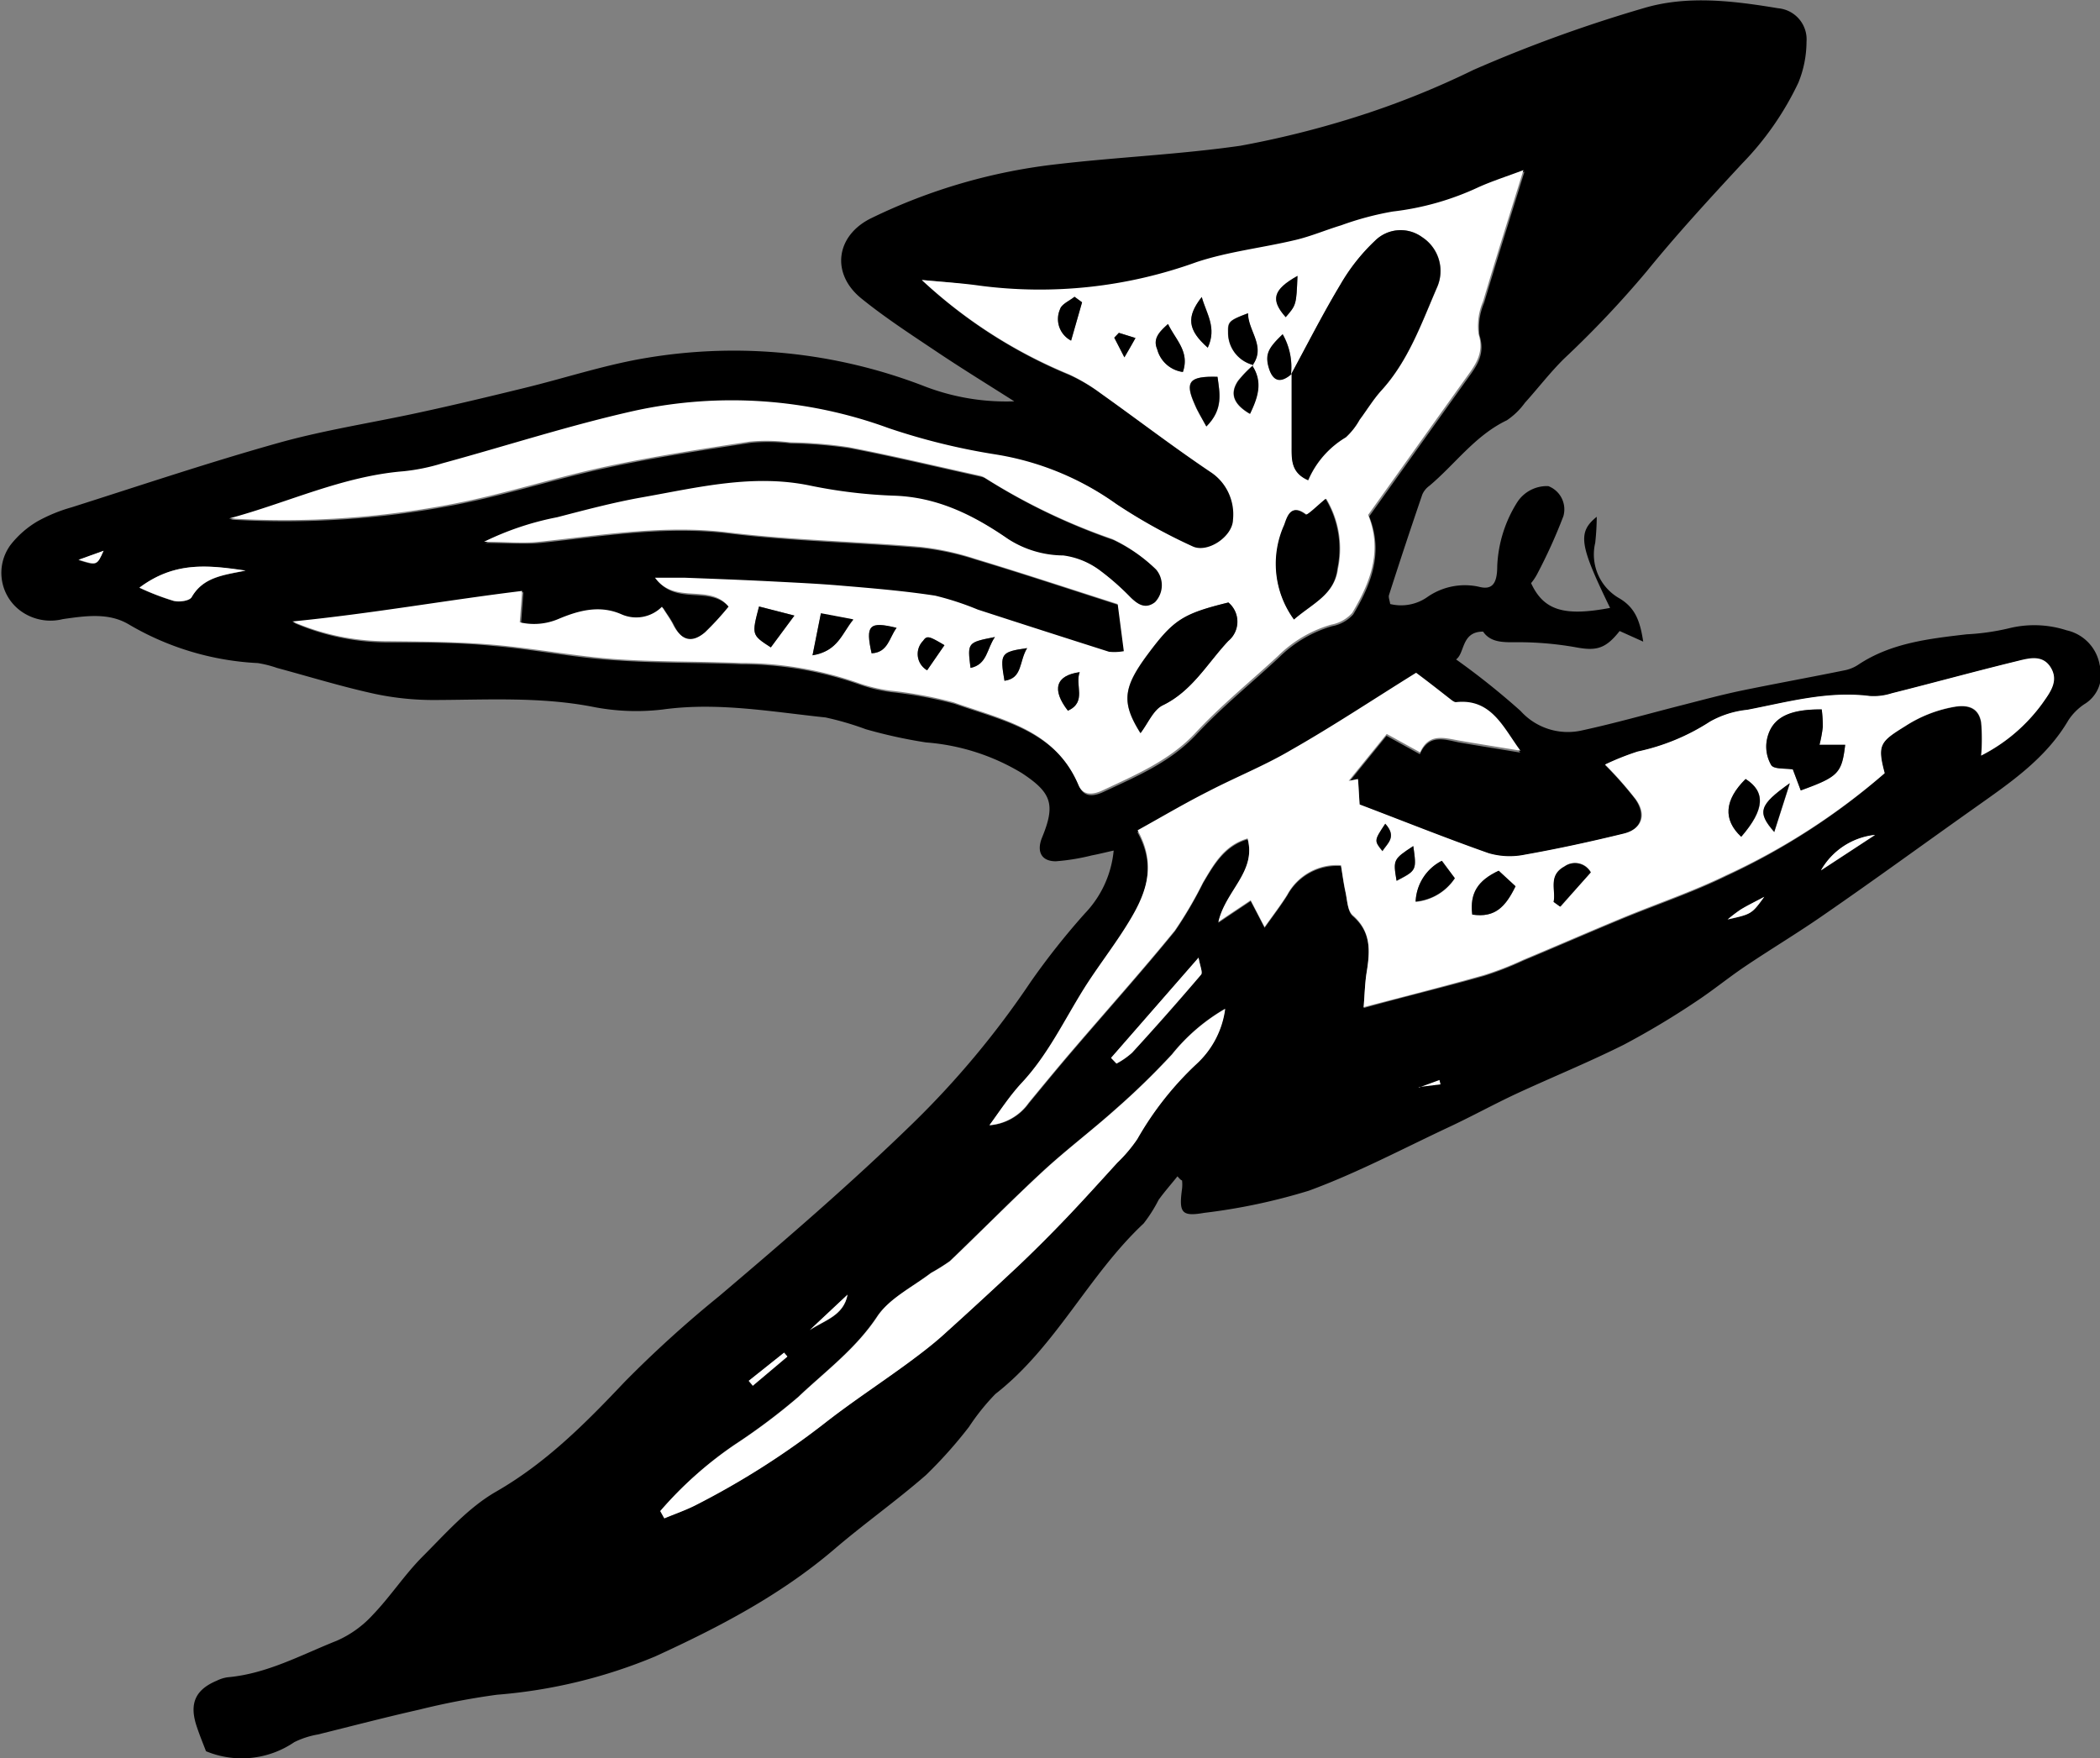 <svg xmlns="http://www.w3.org/2000/svg" viewBox="0 0 178.1 149.13"><rect x="0" y="0" width="178.1" height="149.13" fill="#808080" stroke="none"/><defs><style>.cls-1{fill:#fff;}</style></defs><title>Vlinder</title><g id="Laag_2" data-name="Laag 2"><g id="Laag_1-2" data-name="Laag 1"><path d="M664.55,203.54c-.56.7-1.12,1.33-1.6,2a12.36,12.36,0,0,1-1.27,2C657,211.92,654.24,218,649.11,222a18.87,18.87,0,0,0-2.24,2.79,38.26,38.26,0,0,1-3.64,4.08c-2.52,2.2-5.27,4.14-7.81,6.32-4.55,3.88-9.77,6.6-15.16,9.07a43.79,43.79,0,0,1-13.43,3.25,61.85,61.85,0,0,0-6.57,1.26c-2.88.65-5.74,1.4-8.61,2.11a7.33,7.33,0,0,0-2,.65,7.91,7.91,0,0,1-7.49.77c-.2-.53-.53-1.32-.8-2.14-.63-1.91-.1-3.08,1.71-3.84a3.11,3.11,0,0,1,.91-.29c3.34-.29,6.25-1.9,9.27-3.1a9.05,9.05,0,0,0,3.06-2.2c1.49-1.55,2.69-3.4,4.2-4.92,2-2,3.89-4.17,6.26-5.53,4.26-2.45,7.61-5.83,10.89-9.3a97.56,97.56,0,0,1,8-7.26c5.6-4.75,11.18-9.55,16.44-14.67a75.46,75.46,0,0,0,10-12,62.38,62.38,0,0,1,4.6-5.81,8.91,8.91,0,0,0,2.44-5.33c-.68.15-1.26.3-1.85.41a18.07,18.07,0,0,1-3.06.5c-1.22,0-1.64-.82-1.17-2,1.17-2.83.81-3.82-1.71-5.48a18.41,18.41,0,0,0-8.12-2.6,41.66,41.66,0,0,1-5.11-1.12,25.58,25.58,0,0,0-3.42-1c-4.59-.48-9.15-1.32-13.83-.67a19,19,0,0,1-6-.25c-4.37-.83-8.74-.58-13.12-.56a24.1,24.1,0,0,1-5.23-.51c-2.81-.61-5.56-1.46-8.34-2.21a9.38,9.38,0,0,0-1.62-.41,23.85,23.85,0,0,1-10.91-3.26c-1.73-1.05-3.72-.74-5.63-.47a4.3,4.3,0,0,1-3.43-.59,4,4,0,0,1-1-5.71,8.14,8.14,0,0,1,2.29-2,13.51,13.51,0,0,1,2.88-1.18c5.85-1.86,11.68-3.82,17.6-5.48,3.91-1.09,7.95-1.7,11.93-2.57,3-.65,5.92-1.35,8.86-2.07,3.5-.85,6.94-2,10.47-2.57a44.78,44.78,0,0,1,23.34,2.37,19.27,19.27,0,0,0,7.75,1.33c-2.12-1.35-4.27-2.67-6.37-4.07-2.25-1.51-4.56-3-6.64-4.69-2.56-2.11-2.11-5.32.89-6.78a48.25,48.25,0,0,1,15.8-4.58c5.16-.6,10.37-.82,15.51-1.56a81.22,81.22,0,0,0,9.75-2.43,72.11,72.11,0,0,0,10-4,119.66,119.66,0,0,1,14.41-5.23c3.72-1.12,7.63-.63,11.43,0a2.65,2.65,0,0,1,2.41,2.85,9.28,9.28,0,0,1-.69,3.46,25.31,25.31,0,0,1-4.77,6.86c-2.78,3-5.54,6-8.09,9.14a86.11,86.11,0,0,1-7,7.4c-1.19,1.17-2.21,2.51-3.34,3.76a6,6,0,0,1-1.53,1.48c-2.68,1.28-4.37,3.71-6.56,5.55a1.82,1.82,0,0,0-.6.73q-1.46,4.26-2.83,8.54c-.06.2.06.45.1.76a3.88,3.88,0,0,0,3.18-.61,5.55,5.55,0,0,1,4.32-.86c1.12.3,1.58-.2,1.58-1.75a11,11,0,0,1,1.7-5.42A3,3,0,0,1,696,145a2.11,2.11,0,0,1,1.28,2.55,44.59,44.59,0,0,1-2.24,4.94,4.56,4.56,0,0,1-.5.74c1.07,2.31,2.79,2.84,6.7,2.1-2.58-5.31-2.79-6.39-1.13-7.73a21.59,21.59,0,0,1-.13,2.21,4.28,4.28,0,0,0,2.07,4.72c1.31.79,1.73,1.88,2,3.66l-2-.9c-1.2,1.53-2,1.71-3.77,1.37a28,28,0,0,0-4.75-.42c-1.2,0-2.38.1-3.06-.9-1.86,0-1.53,1.82-2.29,2.36a63.07,63.07,0,0,1,5.47,4.37,5.39,5.39,0,0,0,5.21,1.65c2.81-.61,5.58-1.4,8.36-2.11,1.69-.43,3.38-.89,5.09-1.25,3-.62,6-1.16,8.93-1.76a3.22,3.22,0,0,0,1.09-.48c2.77-1.83,6-2.18,9.14-2.55a19.84,19.84,0,0,0,3.55-.5,8.92,8.92,0,0,1,4.94.16,3.64,3.64,0,0,1,2.8,2.93,2.92,2.92,0,0,1-1.29,3.33,4.82,4.82,0,0,0-1.35,1.35c-1.92,3.29-5,5.35-8,7.48-4.24,3-8.43,6.06-12.69,9-2.22,1.55-4.55,2.94-6.79,4.45-1.39.94-2.68,2-4.09,2.93a68.42,68.42,0,0,1-6.15,3.68c-3,1.5-6.1,2.76-9.14,4.17-1.88.88-3.7,1.88-5.57,2.76-4,1.87-7.88,3.94-12,5.45a50.59,50.59,0,0,1-8.88,1.88c-1.91.33-2.15,0-1.87-2.05a3.28,3.28,0,0,0,0-.7C664.88,203.88,664.79,203.82,664.55,203.54Zm-21.67-76a41.54,41.54,0,0,0,12.56,8.06,14.92,14.92,0,0,1,2.66,1.58c3.12,2.22,6.16,4.55,9.34,6.69a4.33,4.33,0,0,1,1.94,4.08c0,1.43-2.17,2.88-3.45,2.25a46.7,46.7,0,0,1-6.46-3.59,24.1,24.1,0,0,0-10.3-4.21,55.09,55.09,0,0,1-9-2.22,38.72,38.72,0,0,0-21.46-1.49c-5.53,1.23-10.93,3-16.4,4.48a16.75,16.75,0,0,1-3.28.67c-5.19.41-9.85,2.67-14.78,4a75.53,75.53,0,0,0,19.12-1.26c4.3-.84,8.5-2.21,12.79-3.13,4-.87,8.16-1.5,12.26-2.13a15.67,15.67,0,0,1,3.35.06,37.74,37.74,0,0,1,5,.41c3.74.72,7.45,1.61,11.17,2.43a1.35,1.35,0,0,1,.44.2,52,52,0,0,0,10.76,5.16,13.77,13.77,0,0,1,3.71,2.58,2.08,2.08,0,0,1-.08,2.78c-.82.64-1.48.18-2.1-.41a21.34,21.34,0,0,0-2.69-2.36,6.59,6.59,0,0,0-3-1.19,8.75,8.75,0,0,1-4.7-1.41c-2.92-2-6-3.55-9.69-3.66a42.62,42.62,0,0,1-7.1-.86c-4.84-1-9.51.17-14.21,1-2.43.43-4.83,1.07-7.22,1.69a24.71,24.71,0,0,0-6.2,2.08c1.88,0,3.29.13,4.67,0,5.31-.56,10.56-1.47,16-.8s10.84.76,16.26,1.22a22.79,22.79,0,0,1,4.66,1c4,1.2,7.9,2.5,12.15,3.86l.52,4a4.52,4.52,0,0,1-1.26.06q-5.58-1.77-11.14-3.58a24.53,24.53,0,0,0-3.61-1.18c-2.61-.4-5.24-.62-7.86-.84-2.06-.18-4.14-.27-6.21-.38-2.38-.12-4.77-.21-7.15-.3-.75,0-1.49,0-2.54,0,1.72,2.32,4.64.49,6.24,2.45a24.12,24.12,0,0,1-2,2.18c-1.14,1-2.05.68-2.75-.73-.23-.47-.56-.89-.9-1.44a3.08,3.08,0,0,1-3.46.63c-1.82-.79-3.59-.32-5.3.4a5.28,5.28,0,0,1-3.3.29l.2-2.66c-6.44.79-12.65,1.91-19.48,2.59a20.08,20.08,0,0,0,8.12,1.67c2.95,0,5.92,0,8.86.3,3.42.29,6.81,1,10.23,1.21,3.58.26,7.19.19,10.78.34a30.09,30.09,0,0,1,10.11,1.76,13.53,13.53,0,0,0,2.55.6,35.63,35.63,0,0,1,5.41,1c4.07,1.44,8.62,2.27,10.58,7,.4,1,1.29.82,2.06.46,2.81-1.32,5.65-2.5,7.87-4.88s4.68-4.35,7-6.52a10.6,10.6,0,0,1,4.5-2.65,3.15,3.15,0,0,0,1.79-1c1.52-2.55,2.59-5.24,1.35-8.31,2.82-3.94,5.64-7.91,8.47-11.86.76-1.05,1.36-2,.89-3.49a5.28,5.28,0,0,1,.39-2.77c1.06-3.57,2.18-7.12,3.42-11.12-1.44.54-2.62.92-3.75,1.42a23.54,23.54,0,0,1-7.33,2.09,25.56,25.56,0,0,0-4.38,1.17c-1.29.39-2.55.93-3.86,1.24-2.8.67-5.69,1-8.4,1.88a39.12,39.12,0,0,1-18.38,2C646.32,127.79,644.82,127.7,642.88,127.52Zm5.73,71.68a4.51,4.51,0,0,0,3.33-1.86c1.27-1.54,2.54-3.09,3.84-4.6,2.85-3.33,5.78-6.6,8.55-10a34.31,34.31,0,0,0,2.39-4.08c.92-1.55,1.82-3.14,3.78-3.72.76,2.82-1.87,4.41-2.48,7.08,1.13-.77,1.88-1.26,2.74-1.84l1.18,2.27c.76-1.07,1.38-1.88,1.92-2.74a4.78,4.78,0,0,1,4.56-2.5c.12.74.21,1.5.38,2.24s.17,1.6.61,2c1.58,1.37,1.48,3,1.19,4.8-.15.91-.17,1.84-.26,3,3.61-1,6.92-1.79,10.2-2.72a27.14,27.14,0,0,0,3.34-1.3c2.8-1.17,5.57-2.38,8.37-3.54s6-2.24,8.83-3.63a56.66,56.66,0,0,0,13.43-8.71c-.65-2.46-.38-2.7,1.76-4a11.18,11.18,0,0,1,4.14-1.63c1.22-.21,2.08.1,2.29,1.32a16.45,16.45,0,0,1,0,2.81,14.52,14.52,0,0,0,5.18-4.41c.64-.91,1.39-2,.7-3.07s-2-.71-3.08-.46c-3.47.85-6.92,1.8-10.39,2.67a5,5,0,0,1-1.87.23c-3.56-.45-6.95.51-10.38,1.17a8.12,8.12,0,0,0-3.16,1,18.25,18.25,0,0,1-6.14,2.54,22.5,22.5,0,0,0-2.76,1.1,31.68,31.68,0,0,1,2.58,2.92c.92,1.34.49,2.57-1,2.94-2.78.68-5.58,1.29-8.4,1.79a6.36,6.36,0,0,1-3.07-.13c-3.66-1.29-7.27-2.74-10.93-4.13l-.1-2.08-.79.16,3.19-3.93,2.83,1.56c.73-1.7,2-1.28,3.31-1,1.73.3,3.47.57,5.2.86-1.5-1.95-2.47-4.44-5.45-4.12-.12,0-.28-.09-.4-.18-1-.78-2-1.57-3-2.31-3.7,2.3-7.1,4.53-10.62,6.56-2.26,1.31-4.71,2.29-7,3.5-2,1-3.86,2.14-6,3.3,1.8,3.22.51,5.8-1.07,8.29-1.11,1.75-2.39,3.4-3.49,5.15-1.7,2.69-3.07,5.59-5.29,8C650.39,196.63,649.65,197.81,648.61,199.2Zm-27.92,32.73.32.59c.86-.36,1.73-.66,2.56-1.07a68.11,68.11,0,0,0,11.29-7.2c2.2-1.7,4.53-3.23,6.78-4.88,1.15-.85,2.28-1.74,3.35-2.7,2-1.8,4-3.65,6-5.52,1.38-1.31,2.74-2.67,4.06-4.05,1.49-1.56,2.93-3.16,4.38-4.75a12.34,12.34,0,0,0,1.69-2,27,27,0,0,1,5-6.35,7.7,7.7,0,0,0,2.45-4.69,16.1,16.1,0,0,0-4.5,3.86,63.6,63.6,0,0,1-4.78,4.65c-2,1.8-4.19,3.44-6.18,5.28-2.68,2.48-5.24,5.09-7.88,7.61a17.4,17.4,0,0,1-1.6,1c-1.58,1.21-3.54,2.17-4.59,3.74-1.83,2.74-4.39,4.62-6.69,6.8a52.72,52.72,0,0,1-5.33,4A32.31,32.31,0,0,0,620.69,231.93Zm-44.17-78.32a21.38,21.38,0,0,0,2.9,1.12c.47.11,1.33,0,1.51-.32,1-1.7,2.68-1.87,4.57-2.25C582.34,151.7,579.5,151.37,576.52,153.61Zm82.4,39.88.46.48a6.61,6.61,0,0,0,1.32-.92q3-3.26,5.85-6.62c.16-.18-.09-.73-.21-1.44Zm64.79-18.91a6,6,0,0,0-4.58,3Zm-90.34,42c1.22-.83,2.86-1.2,3.2-3Zm-5.18,4.31.34.41,2.93-2.47-.28-.33Zm83-39.14c2-.45,2-.45,3.1-1.91-.79.42-1.42.72-2,1.08A12.52,12.52,0,0,0,711.23,181.74Zm-139.86-30.5c1.55.49,1.55.49,2.11-.76Z" transform="translate(-564.69 -103.77)"/><path class="cls-1" d="M642.88,127.52c1.94.18,3.44.27,4.91.48a39.12,39.12,0,0,0,18.38-2c2.71-.9,5.6-1.21,8.4-1.88,1.31-.31,2.57-.85,3.86-1.24a25.56,25.56,0,0,1,4.38-1.17,23.54,23.54,0,0,0,7.33-2.09c1.13-.5,2.31-.88,3.75-1.42-1.24,4-2.36,7.55-3.42,11.12a5.28,5.28,0,0,0-.39,2.77c.47,1.47-.13,2.44-.89,3.49-2.83,3.95-5.65,7.92-8.47,11.86,1.24,3.07.17,5.76-1.35,8.31a3.15,3.15,0,0,1-1.79,1,10.6,10.6,0,0,0-4.5,2.65c-2.34,2.17-4.84,4.19-7,6.52s-5.06,3.56-7.87,4.88c-.77.36-1.66.51-2.06-.46-2-4.72-6.51-5.55-10.58-7a35.63,35.63,0,0,0-5.41-1,13.53,13.53,0,0,1-2.55-.6A30.09,30.09,0,0,0,627.48,160c-3.59-.15-7.2-.08-10.78-.34-3.42-.26-6.81-.92-10.23-1.21-2.94-.25-5.91-.27-8.86-.3a20.08,20.08,0,0,1-8.12-1.67c6.83-.68,13-1.8,19.48-2.59l-.2,2.66a5.28,5.28,0,0,0,3.3-.29c1.71-.72,3.48-1.19,5.3-.4a3.08,3.08,0,0,0,3.46-.63c.34.55.67,1,.9,1.44.7,1.41,1.61,1.7,2.75.73a24.12,24.12,0,0,0,2-2.18c-1.6-2-4.52-.13-6.24-2.45,1,0,1.79,0,2.54,0,2.38.09,4.77.18,7.15.3,2.07.11,4.15.2,6.21.38,2.62.22,5.25.44,7.86.84a24.53,24.53,0,0,1,3.61,1.18q5.57,1.81,11.14,3.58A4.52,4.52,0,0,0,660,159l-.52-4c-4.25-1.36-8.19-2.66-12.15-3.86a22.79,22.79,0,0,0-4.66-1c-5.42-.46-10.87-.56-16.26-1.22s-10.66.24-16,.8c-1.38.15-2.79,0-4.67,0a24.71,24.71,0,0,1,6.2-2.08c2.39-.62,4.79-1.26,7.22-1.69,4.7-.83,9.37-2,14.21-1a42.62,42.62,0,0,0,7.1.86c3.7.11,6.77,1.64,9.69,3.66a8.75,8.75,0,0,0,4.7,1.41,6.59,6.59,0,0,1,3,1.19,21.34,21.34,0,0,1,2.69,2.36c.62.59,1.28,1.05,2.1.41a2.08,2.08,0,0,0,.08-2.78,13.77,13.77,0,0,0-3.71-2.58,52,52,0,0,1-10.76-5.16,1.35,1.35,0,0,0-.44-.2c-3.72-.82-7.43-1.71-11.17-2.43a37.74,37.74,0,0,0-5-.41,15.67,15.67,0,0,0-3.35-.06c-4.1.63-8.21,1.26-12.26,2.13-4.29.92-8.49,2.29-12.79,3.13a75.53,75.53,0,0,1-19.12,1.26c4.93-1.32,9.59-3.58,14.78-4a16.75,16.75,0,0,0,3.28-.67c5.47-1.49,10.87-3.25,16.4-4.48a38.72,38.72,0,0,1,21.46,1.49,55.09,55.09,0,0,0,9,2.22,24.1,24.1,0,0,1,10.3,4.21,46.7,46.7,0,0,0,6.46,3.59c1.28.63,3.42-.82,3.45-2.25a4.33,4.33,0,0,0-1.94-4.08c-3.18-2.14-6.22-4.47-9.34-6.69a14.92,14.92,0,0,0-2.66-1.58A41.54,41.54,0,0,1,642.88,127.52Zm28,7.26c1.2-1.62-.36-2.92-.36-4.44-1.61.6-1.73.72-1.69,1.61a2.82,2.82,0,0,0,2.15,2.78,9.74,9.74,0,0,0-1.31,1.34c-.72,1.08-.38,2,1,2.8C671.33,137.51,671.8,136.2,670.87,134.78Zm3.3.78a5.62,5.62,0,0,0-.7-3.44c-1.22,1.13-1.49,1.79-1.17,2.87s1.06,1.27,1.94.49c0,2.05,0,4.11,0,6.16,0,1.1-.06,2.23,1.4,2.86a7.81,7.81,0,0,1,3.19-3.64,5.85,5.85,0,0,0,1.17-1.49c.62-.83,1.16-1.73,1.85-2.49,2.31-2.54,3.41-5.73,4.74-8.79a3.42,3.42,0,0,0-1.28-4.2,3.08,3.08,0,0,0-4,.3,16.33,16.33,0,0,0-2.92,3.69C676.88,130.38,675.56,133,674.17,135.56Zm-5.3,19.31c-3.86.95-4.7,1.5-6.82,4.34s-2.3,4.13-.66,6.74c.65-.85,1.09-2,1.89-2.36,2.51-1.22,3.78-3.57,5.56-5.46A2.12,2.12,0,0,0,668.87,154.87Zm5.56,1.44c1.57-1.37,3.44-2.09,3.73-4.32a8.2,8.2,0,0,0-1-5.92c-.7.56-1.56,1.43-1.69,1.33-1.31-1-1.6.29-1.83.9A8,8,0,0,0,674.43,156.31Zm-45.37-1.1c-.63,2.41-.63,2.41,1,3.47l2-2.7ZM667,139.94c1.47-1.44,1.16-2.82.93-4.21-2.39-.07-2.78.41-1.95,2.29C666.2,138.59,666.53,139.11,667,139.94ZM633.6,159.35c2.16-.37,2.49-1.85,3.46-3l-2.75-.52C634.07,157,633.87,158,633.6,159.35Zm30.15-28.1c-.79.68-1.3,1.25-.92,2.14a2.61,2.61,0,0,0,2.18,1.93C665.6,133.6,664.42,132.63,663.75,131.25Zm-8.49,32.8c1.63-.75.57-2.16,1-3.27C654.2,161.09,653.88,162.27,655.26,164.05Zm11.86-30.79c.79-1.7-.09-2.87-.51-4.3C665.28,130.66,665.42,131.76,667.12,133.26Zm7.61-6.09c-2.09,1.17-2.3,2-1,3.5C674.63,129.63,674.63,129.63,674.73,127.17Zm-18.27,2.24-.64-.47c-.43.35-1.1.62-1.23,1.06a2.06,2.06,0,0,0,.94,2.66Zm-11.67,29.08c-1.3-.77-1.49-.84-1.81-.37a1.59,1.59,0,0,0,.34,2.5Zm-6.18.69c1.41-.07,1.49-1.32,2.12-2.16C638.4,156.45,638.08,156.79,638.61,159.18Zm8.39,1.24c1.43-.3,1.37-1.62,2.07-2.62C646.73,158.26,646.73,158.26,647,160.42Zm4.8-1.68c-2.24.32-2.32.46-1.92,2.77C651.43,161.29,651.1,159.89,651.8,158.74ZM659.58,132l-.39.41.86,1.67c.42-.72.64-1.1.94-1.64Z" transform="translate(-564.69 -103.77)"/><path class="cls-1" d="M648.61,199.2c1-1.39,1.78-2.57,2.71-3.57,2.22-2.37,3.59-5.27,5.29-8,1.1-1.75,2.38-3.4,3.49-5.15,1.58-2.49,2.87-5.07,1.07-8.29,2.09-1.16,4-2.29,6-3.3,2.33-1.21,4.78-2.19,7-3.5,3.52-2,6.92-4.26,10.62-6.56,1,.74,2,1.53,3,2.31.12.09.28.2.4.18,3-.32,4,2.17,5.45,4.12-1.73-.29-3.47-.56-5.2-.86-1.28-.23-2.58-.65-3.31,1l-2.83-1.56L679.07,170l.79-.16L680,172c3.66,1.39,7.27,2.84,10.93,4.13a6.36,6.36,0,0,0,3.07.13c2.82-.5,5.62-1.11,8.4-1.79,1.54-.37,2-1.6,1-2.94a31.68,31.68,0,0,0-2.58-2.92,22.5,22.5,0,0,1,2.76-1.1,18.25,18.25,0,0,0,6.14-2.54,8.12,8.12,0,0,1,3.16-1c3.43-.66,6.82-1.62,10.38-1.17a5,5,0,0,0,1.87-.23c3.47-.87,6.92-1.82,10.39-2.67,1.05-.25,2.34-.72,3.08.46s-.06,2.16-.7,3.07a14.52,14.52,0,0,1-5.18,4.41,16.45,16.45,0,0,0,0-2.81c-.21-1.22-1.07-1.53-2.29-1.32a11.18,11.18,0,0,0-4.14,1.63c-2.14,1.34-2.41,1.58-1.76,4A56.66,56.66,0,0,1,711.08,178c-2.85,1.39-5.89,2.41-8.83,3.63s-5.57,2.37-8.37,3.54a27.14,27.14,0,0,1-3.34,1.3c-3.28.93-6.59,1.77-10.2,2.72.09-1.13.11-2.06.26-3,.29-1.78.39-3.43-1.19-4.8-.44-.39-.46-1.3-.61-2s-.26-1.5-.38-2.24a4.78,4.78,0,0,0-4.56,2.5c-.54.86-1.16,1.67-1.92,2.74l-1.18-2.27c-.86.58-1.61,1.07-2.74,1.84.61-2.67,3.24-4.26,2.48-7.08-2,.58-2.86,2.17-3.78,3.72a34.31,34.31,0,0,1-2.39,4.08c-2.77,3.4-5.7,6.67-8.55,10-1.3,1.51-2.57,3.06-3.84,4.6A4.51,4.51,0,0,1,648.61,199.2ZM719,166.94a11.19,11.19,0,0,0,.28-1.5,10.69,10.69,0,0,0-.09-1.5c-2.8,0-4.25.71-4.64,2.52a3.12,3.12,0,0,0,.36,2.21c.25.36,1.2.25,1.83.36l.67,1.78c3.2-1.16,3.48-1.46,3.77-3.87Zm-6.63,7.8c2-2.29,2.09-3.81.37-4.9C710.93,171.63,710.81,173.29,712.36,174.74Zm-22.81,6.6c1.92.29,2.81-.64,3.67-2.4l-1.43-1.32C690,178.45,689.33,179.52,689.55,181.34Zm6.9-1.07.59.4,2.56-2.93a1.53,1.53,0,0,0-2.23-.5C696,178,696.66,179.24,696.45,180.27Zm-11.7,0a4.49,4.49,0,0,0,3.32-2L687,176.78A4.06,4.06,0,0,0,684.75,180.23Zm-.2-4.71c-1.71,1.13-1.72,1.16-1.42,2.94C684.84,177.59,684.84,177.59,684.55,175.52Zm31.93-5.33c-2.61,1.86-2.79,2.45-1.32,4.13Zm-34.31,3.44c-.95,1.43-.95,1.43-.24,2.31C682.38,175.27,683.2,174.74,682.17,173.63Z" transform="translate(-564.69 -103.77)"/><path class="cls-1" d="M620.69,231.93a32.31,32.31,0,0,1,6.36-5.65,52.72,52.72,0,0,0,5.33-4c2.3-2.18,4.86-4.06,6.69-6.8,1-1.57,3-2.53,4.59-3.74a17.4,17.4,0,0,0,1.6-1c2.64-2.52,5.2-5.13,7.88-7.61,2-1.84,4.16-3.48,6.18-5.28a63.6,63.6,0,0,0,4.78-4.65,16.1,16.1,0,0,1,4.5-3.86,7.7,7.7,0,0,1-2.45,4.69,27,27,0,0,0-5,6.35,12.34,12.34,0,0,1-1.69,2c-1.45,1.59-2.89,3.19-4.38,4.75-1.32,1.38-2.68,2.74-4.06,4.05-2,1.87-4,3.72-6,5.52-1.07,1-2.2,1.85-3.35,2.7-2.25,1.65-4.58,3.18-6.78,4.88a68.11,68.11,0,0,1-11.29,7.2c-.83.41-1.7.71-2.56,1.07Z" transform="translate(-564.69 -103.77)"/><path class="cls-1" d="M576.52,153.61c3-2.24,5.82-1.91,9-1.45-1.89.38-3.6.55-4.57,2.25-.18.31-1,.43-1.51.32A21.38,21.38,0,0,1,576.52,153.61Z" transform="translate(-564.69 -103.77)"/><path class="cls-1" d="M658.92,193.49l7.42-8.5c.12.71.37,1.26.21,1.44q-2.87,3.36-5.85,6.62a6.61,6.61,0,0,1-1.32.92Z" transform="translate(-564.69 -103.77)"/><path class="cls-1" d="M723.71,174.58l-4.58,3A6,6,0,0,1,723.71,174.58Z" transform="translate(-564.69 -103.77)"/><path class="cls-1" d="M633.37,216.57l3.2-3C636.23,215.37,634.59,215.74,633.37,216.57Z" transform="translate(-564.69 -103.77)"/><path class="cls-1" d="M628.19,220.88l3-2.39.28.33-2.93,2.47Z" transform="translate(-564.69 -103.77)"/><path class="cls-1" d="M711.23,181.74a12.52,12.52,0,0,1,1.09-.83c.59-.36,1.22-.66,2-1.08C713.26,181.29,713.26,181.29,711.23,181.74Z" transform="translate(-564.69 -103.77)"/><path class="cls-1" d="M571.37,151.24l2.11-.76C572.92,151.73,572.92,151.73,571.37,151.24Z" transform="translate(-564.69 -103.77)"/><path class="cls-1" d="M685.05,196l1.72-.63.09.37-1.86.23S685.05,196,685.05,196Z" transform="translate(-564.69 -103.77)"/><path d="M674.17,135.55c1.39-2.56,2.71-5.17,4.21-7.67a16.33,16.33,0,0,1,2.92-3.69,3.08,3.08,0,0,1,4-.3,3.42,3.42,0,0,1,1.28,4.2c-1.33,3.06-2.43,6.25-4.74,8.79-.69.76-1.23,1.66-1.85,2.49a5.85,5.85,0,0,1-1.17,1.49,7.81,7.81,0,0,0-3.19,3.64c-1.46-.63-1.4-1.76-1.4-2.86,0-2,0-4.11,0-6.16Z" transform="translate(-564.69 -103.77)"/><path d="M668.87,154.87a2.12,2.12,0,0,1,0,3.26c-1.78,1.89-3.05,4.24-5.56,5.46-.8.39-1.24,1.51-1.89,2.36-1.64-2.61-1.49-3.86.66-6.74S665,155.82,668.87,154.87Z" transform="translate(-564.69 -103.77)"/><path d="M674.43,156.31a8,8,0,0,1-.84-8c.23-.61.52-1.9,1.83-.9.13.1,1-.77,1.69-1.33a8.2,8.2,0,0,1,1,5.92C677.87,154.22,676,154.94,674.43,156.31Z" transform="translate(-564.69 -103.77)"/><path d="M671,134.73a2.82,2.82,0,0,1-2.15-2.78c0-.89.08-1,1.69-1.61,0,1.52,1.56,2.82.36,4.44Z" transform="translate(-564.69 -103.77)"/><path d="M629.06,155.21l3,.77-2,2.7C628.43,157.62,628.43,157.62,629.06,155.21Z" transform="translate(-564.69 -103.77)"/><path d="M667,139.94c-.44-.83-.77-1.35-1-1.92-.83-1.88-.44-2.36,1.95-2.29C668.13,137.12,668.44,138.5,667,139.94Z" transform="translate(-564.69 -103.77)"/><path d="M633.6,159.35c.27-1.37.47-2.38.71-3.57l2.75.52C636.09,157.5,635.76,159,633.6,159.35Z" transform="translate(-564.69 -103.77)"/><path d="M674.24,135.48c-.88.78-1.57.73-1.94-.49s0-1.74,1.17-2.87a5.61,5.61,0,0,1,.7,3.43Z" transform="translate(-564.69 -103.77)"/><path d="M671,134.73l-.1.05c.93,1.42.46,2.73-.19,4.09-1.4-.82-1.74-1.72-1-2.8A9.74,9.74,0,0,1,671,134.73Z" transform="translate(-564.69 -103.77)"/><path d="M663.75,131.25c.67,1.38,1.85,2.35,1.26,4.07a2.61,2.61,0,0,1-2.18-1.93C662.45,132.5,663,131.93,663.75,131.25Z" transform="translate(-564.69 -103.77)"/><path d="M655.26,164.05c-1.38-1.78-1.06-3,1-3.27C655.83,161.89,656.89,163.3,655.26,164.05Z" transform="translate(-564.69 -103.77)"/><path d="M667.12,133.26c-1.7-1.5-1.84-2.6-.51-4.3C667,130.39,667.91,131.56,667.12,133.26Z" transform="translate(-564.69 -103.77)"/><path d="M674.73,127.17c-.1,2.46-.1,2.46-1,3.5C672.43,129.22,672.64,128.34,674.73,127.17Z" transform="translate(-564.69 -103.77)"/><path d="M656.46,129.41l-.93,3.25a2.06,2.06,0,0,1-.94-2.66c.13-.44.8-.71,1.23-1.06Z" transform="translate(-564.69 -103.77)"/><path d="M644.79,158.49l-1.47,2.13a1.59,1.59,0,0,1-.34-2.5C643.3,157.65,643.49,157.72,644.79,158.49Z" transform="translate(-564.69 -103.77)"/><path d="M638.61,159.18c-.53-2.39-.21-2.73,2.12-2.16C640.1,157.86,640,159.11,638.61,159.18Z" transform="translate(-564.69 -103.77)"/><path d="M647,160.42c-.27-2.16-.27-2.16,2.07-2.62C648.37,158.8,648.43,160.12,647,160.42Z" transform="translate(-564.69 -103.77)"/><path d="M651.8,158.74c-.7,1.15-.37,2.55-1.92,2.77C649.48,159.2,649.56,159.06,651.8,158.74Z" transform="translate(-564.69 -103.77)"/><path d="M659.58,132l1.41.44c-.3.54-.52.92-.94,1.64l-.86-1.67Z" transform="translate(-564.69 -103.77)"/><path d="M719,166.94h2.18c-.29,2.41-.57,2.71-3.77,3.87l-.67-1.78c-.63-.11-1.58,0-1.83-.36a3.12,3.12,0,0,1-.36-2.21c.39-1.81,1.84-2.55,4.64-2.52a10.69,10.69,0,0,1,.09,1.5A11.19,11.19,0,0,1,719,166.94Z" transform="translate(-564.69 -103.77)"/><path d="M712.36,174.74c-1.55-1.45-1.43-3.11.37-4.9C714.45,170.93,714.34,172.45,712.36,174.74Z" transform="translate(-564.69 -103.77)"/><path d="M689.55,181.34c-.22-1.82.48-2.89,2.24-3.72l1.43,1.32C692.36,180.7,691.47,181.63,689.55,181.34Z" transform="translate(-564.69 -103.77)"/><path d="M696.45,180.27c.21-1-.5-2.24.92-3a1.53,1.53,0,0,1,2.23.5L697,180.67Z" transform="translate(-564.69 -103.77)"/><path d="M684.75,180.23a4.06,4.06,0,0,1,2.21-3.45l1.11,1.47A4.49,4.49,0,0,1,684.75,180.23Z" transform="translate(-564.69 -103.77)"/><path d="M684.55,175.52c.29,2.07.29,2.07-1.42,2.94C682.83,176.68,682.84,176.65,684.55,175.52Z" transform="translate(-564.69 -103.77)"/><path d="M716.48,170.19l-1.32,4.13C713.69,172.64,713.87,172.05,716.48,170.19Z" transform="translate(-564.69 -103.77)"/><path d="M682.17,173.63c1,1.11.21,1.64-.24,2.31C681.22,175.06,681.22,175.06,682.17,173.63Z" transform="translate(-564.69 -103.77)"/></g></g></svg>